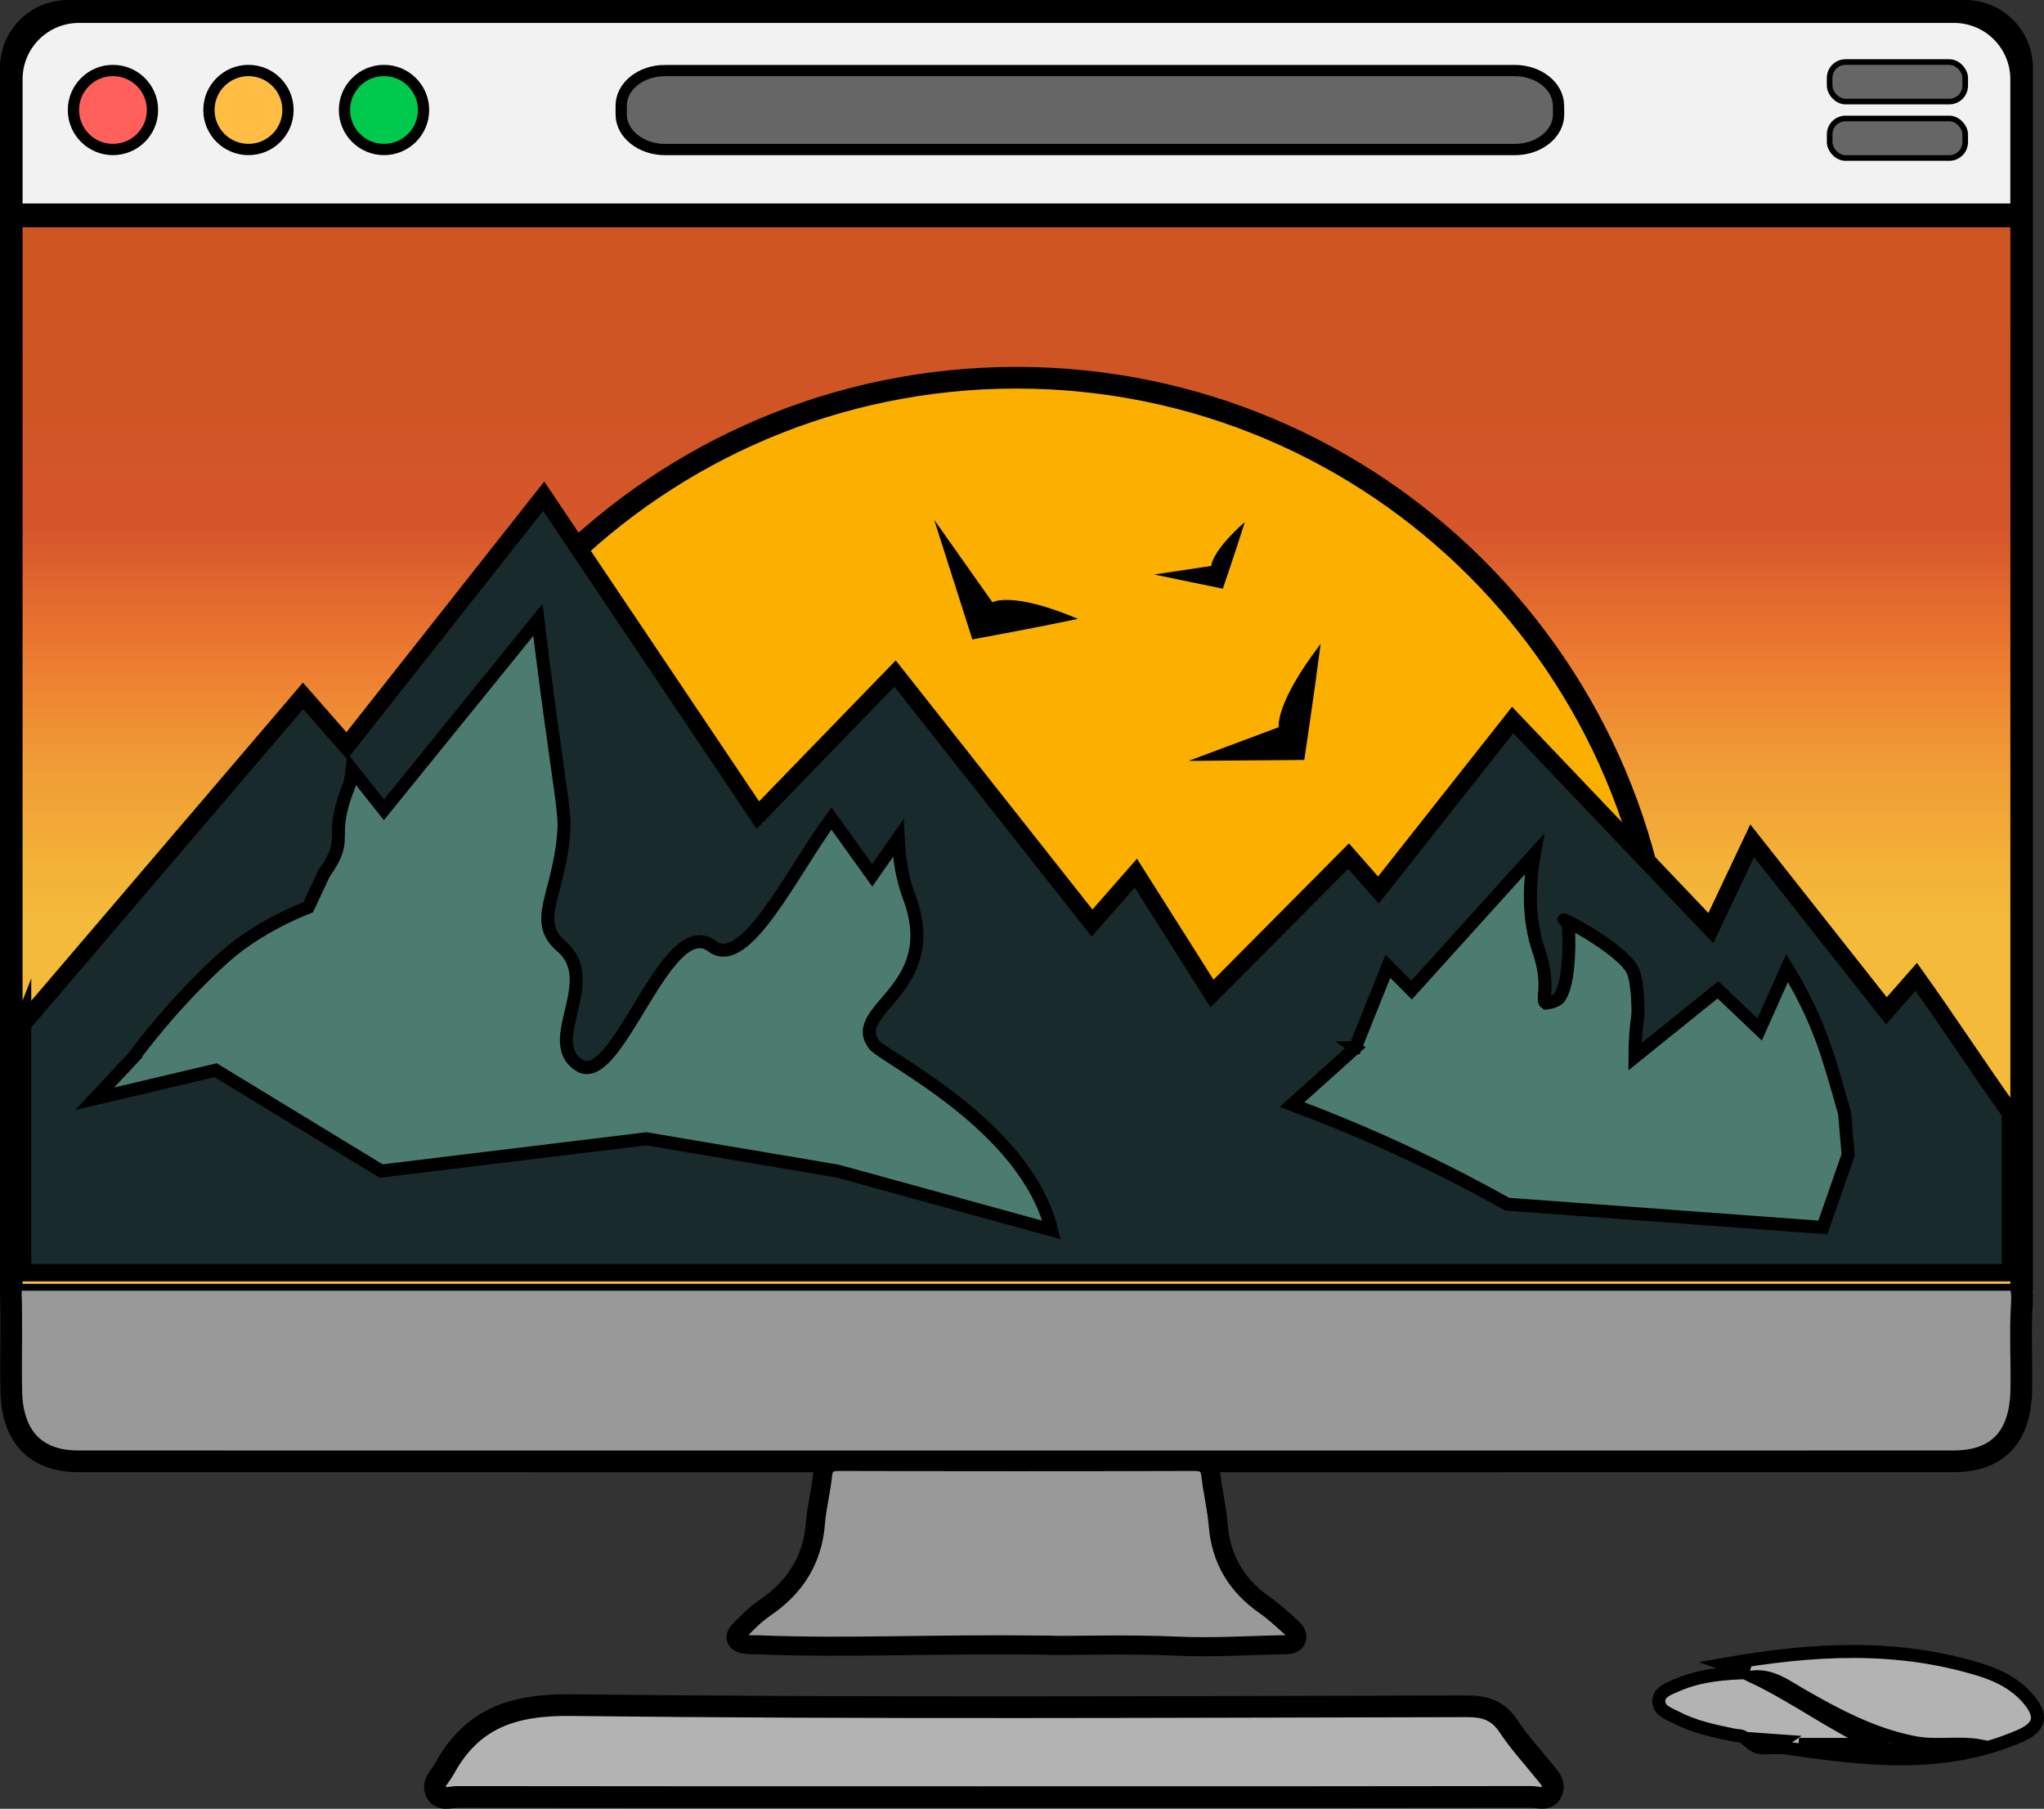 <?xml version="1.0" encoding="UTF-8"?>
<svg id="Layer_2" data-name="Layer 2" xmlns="http://www.w3.org/2000/svg" width="471.55" height="417.18" xmlns:xlink="http://www.w3.org/1999/xlink" viewBox="0 0 471.55 417.18"><rect x="0" y="0" width="471.55" height="417.18" fill="#333333" stroke="none"/>
  <defs>
    <linearGradient id="linear-gradient" x1="234.5" y1="71.36" x2="234.5" y2="274.46" gradientUnits="userSpaceOnUse">
      <stop offset="0" stop-color="#cd5522"/>
      <stop offset=".12" stop-color="#d05525"/>
      <stop offset=".25" stop-color="#d6562b"/>
      <stop offset=".4" stop-color="#ed7c31"/>
      <stop offset=".51" stop-color="#f09a35"/>
      <stop offset=".63" stop-color="#f3b238"/>
      <stop offset=".7" stop-color="#f4bb3a"/>
    </linearGradient>
  </defs>
  <g id="Layer_1-2" data-name="Layer 1">
    <g id="icon">
      <g id="Device">
        <path id="Speaker" d="M234.57,294.09c75.2,0,150.4.07,225.6-.14,5.3-.01,6.61,1.62,6.27,6.87-.42,6.56,0,13.17-.13,19.76-.21,10.92-5.47,16.46-15.69,16.46-144.18.02-288.36.02-432.53,0-9.87,0-15.28-5.67-15.49-16.16-.15-7.48.13-14.96-.1-22.43-.12-3.69,1.32-4.43,4.44-4.41,18.17.12,36.34.06,54.51.06,57.7,0,115.41,0,173.11,0Z" fill="#999" stroke="#000" stroke-miterlimit="10" stroke-width="5"/>
        <path id="neck" d="M240.58,379.42c-25.83-.29-45.6.76-65.36-.05-1.17-.05-2.37.05-3.51-.17-1.91-.38-2.56-1.6-1.13-3.09,1.81-1.89,3.71-3.8,5.86-5.26,6.99-4.75,11.04-11.08,11.69-19.61.28-3.63,1.25-7.21,1.61-10.85.26-2.61,1.38-3.34,3.94-3.33,27.25.08,54.5.09,81.75,0,2.62,0,3.65.83,3.94,3.35.43,3.78,1.37,7.5,1.67,11.28.63,8.03,4.34,14.09,10.89,18.63,2.03,1.41,3.86,3.14,5.71,4.8.86.77,1.9,1.76,1.43,2.99-.47,1.23-1.87,1.22-3.06,1.24-8.05.14-16.12.69-24.15.33-12.45-.57-24.9-.03-31.28-.23Z" fill="#999" stroke="#000" stroke-miterlimit="10" stroke-width="4.4"/>
        <path id="keyboard" d="M228.89,414.49c-41.11,0-82.21.01-123.32-.05-1.68,0-3.95.99-4.95-1.09-1.02-2.12.92-3.6,1.86-5.33,6.4-11.73,15.84-14.91,29.31-14.75,68.89.79,137.79.4,206.69.27,4.27,0,7.18,1.03,9.57,4.64,2.38,3.59,5.33,6.8,8.04,10.17,1.14,1.42,2.72,2.85,1.93,4.82-.91,2.27-3.18,1.26-4.82,1.26-33.12.06-66.24.05-99.35.05-8.32,0-16.64,0-24.96,0Z" fill="#b3b3b3" stroke="#000" stroke-miterlimit="10" stroke-width="5"/>
        <path id="mouse" d="M403.56,385.77c-1.45-.49-2.9-.99-5.71-1.95,20.76-3.65,40.04-4.6,59.16,1.35,4.33,1.35,8.32,3.44,11.23,7.07,3.14,3.91,2.09,6.28-2.41,8.22-17.68,7.6-35.76,5.33-53.91,2.69-1.3-.19-2.65-.07-3.97-.03-2.72.06-2.68.03-5.67-2.42-.56-.46-1.58-.37-2.39-.54-4.56-.94-9.13-1.9-13.28-4.08-1.67-.87-4.14-1.61-3.91-3.98.19-1.94,2.37-2.64,4.02-3.37,5.3-2.33,10.86-2.83,16.84-2.96ZM456.9,402.68c-5.02-.95-10.12.21-15.2-.76-9.64-1.85-18.08-6.37-26.45-11.19-3.3-1.91-6.49-4.36-10.75-3.99,9.71,4.62,18.35,11.13,28.21,15.59h-17.69c13.95,1.41,27.89,2.09,41.88.36ZM404.26,401.04c2.14,1.66,4.5,2.14,6.94.5-2.31-.17-4.62-.34-6.94-.5Z" fill="#b3b3b3" stroke="#000" stroke-miterlimit="10" stroke-width="3"/>
      </g>
      <rect id="Screen" y="47.85" width="469" height="249.84" stroke-width="0"/>
      <rect id="Background" x="5.21" y="52.42" width="458.58" height="243.69" fill="url(#linear-gradient)" stroke-width="0"/>
      <path id="Sun" d="M84.54,236.9c0-82.72,67.14-149.78,149.96-149.78s149.96,67.06,149.96,149.78" fill="#fbb000" stroke="#000" stroke-miterlimit="10" stroke-width="5"/>
      <g id="Birds">
        <path id="Bird1" d="M274.19,175.49l26.7-.21s2.09-13.7,3.78-26.77c-10.63,13.89-9.67,19.21-9.67,19.21,0,0-20.81,7.78-20.81,7.78Z" stroke-width="0"/>
        <path id="Bird2" d="M215.51,119.88l8.81,27.59s12.53-2.26,24.37-4.73c-15.44-6.53-19.73-3.82-19.73-3.82,0,0-13.45-19.04-13.45-19.04Z" stroke-width="0"/>
        <path id="Bird3" d="M266.27,132.51l15.84,3.27s2.69-7.86,5.08-15.39c-7.76,6.87-7.76,10.14-7.76,10.14,0,0-13.15,1.97-13.15,1.97Z" stroke-width="0"/>
      </g>
      <g id="Mountains">
        <path d="M5.21,236.23v57.3h458.58v-36.89c-7.67-10.75-14.03-20.6-21.71-31.35l-6.89,7.84-30.97-39.22c-3.18,6.72-6.35,13.43-9.53,20.15-15.24-16-30.48-32-45.72-48l-30.97,39.22-6.89-7.84c-10.5,10.57-21,21.14-31.5,31.71-5.86-9.26-11.72-18.52-17.57-27.77l-10.1,11.51-45.45-57.54c-10.55,10.88-21.1,21.76-31.65,32.64-16.47-24.51-32.94-49.03-49.41-73.54l-45.43,57.55-10.1-11.51c-.69.81-1.38,1.62-2.07,2.44-20.88,24.44-41.76,48.88-62.63,73.32Z" fill="#192a2c" stroke="#000" stroke-miterlimit="10" stroke-width="4"/>
        <path d="M312.64,241.66h.02l7.52-18.78,5.48,5.46,28.3-31.31c-1.2,6.86-1.49,14.83.99,22.13,1.03,3.03,1.36,5.19,1.44,6.84.18,3.62-.56,4.82.26,5.35.57-.05,1.66-.21,2.69-.85,0,0,3.26-2.01,2.46-17.63h0c-5.47-3.3,13.12,5.87,15.06,11.45,1.14,3.29,1.02,9.52,1.01,9.7,0,.14-.03.27-.03.27-.03.22-.07.36-.19,1.41-.2,1.72-.47,4.55-.47,8.02h0c15.8-12.73,19.15-15.42,19.15-15.42,0,0,3.36,3.19,9.62,9.14,2.11-4.73,4.22-9.46,6.33-14.19,4.58,7.51,7.21,13.92,8.78,18.51,1.94,5.67,4.48,15.07,4.49,15.09,0,0,.82,9.52.82,9.52,0,0-2.04,5.84-5.84,16.73l-72.82-5.36c-8.46-4.74-17.88-9.56-28.27-14.22-7.38-3.31-14.53-6.21-21.36-8.76,4.86-4.36,9.71-8.73,14.57-13.09Z" fill="#4c7b6f" stroke="#000" stroke-miterlimit="10" stroke-width="3"/>
        <path d="M30.77,243.87c5.48-7.28,10.59-12.9,14.47-16.87,5.92-6.05,9.22-8.53,10.15-9.2,5.53-4.01,11.07-6.72,15.72-8.57l3.64-7.79c6.18-8.64.76-7.57,5.63-19.88.46-1.16.72-2.52.86-4.02l7.33,9.23c11.84-14.6,23.68-29.21,35.52-43.81,1.45,11.97,2.77,21.66,3.71,28.31,2.48,17.47,2.48,17.85,2.23,21.03-1.11,14.07-7.31,20.19-.54,25.94,9.46,8.04-4.56,22.04,4.22,27.49,8.79,5.44,19.94-35.53,30.59-27.49,7.66,5.78,18.58-17.42,27.52-29.45l9.4,13.09,5.99-8.56c.21,4.79.98,9.4,2.52,13.5,8.11,21.47-14.2,25.85-8.12,34.06,2.25,3.03,34.98,18.53,40.98,42.8l-49.39-13.59-44.09-7.44-61.17,7.44-38.19-23.26c-9.31,2.2-18.61,4.4-27.92,6.6,2.98-3.18,5.96-6.37,8.95-9.55Z" fill="#4c7b6f" stroke="#000" stroke-miterlimit="10" stroke-width="3"/>
      </g>
      <g id="NavItems">
        <path d="M15.62,0h437.75c8.62,0,15.62,7,15.62,15.62v32.52H0V15.62C0,7,7,0,15.62,0Z" stroke-width="0"/>
        <path d="M18.19,5.29h432.61c7.17,0,12.98,5.82,12.98,12.98v28.66H5.21v-28.66c0-7.17,5.82-12.98,12.98-12.98Z" fill="#f2f2f2" stroke-width="0"/>
        <g id="Menu">
          <rect x="422.1" y="14.31" width="31.27" height="9.11" rx="3.66" ry="3.66" fill="#666" stroke="#000" stroke-miterlimit="10" stroke-width="1.3"/>
          <rect x="422.1" y="27.33" width="31.27" height="9.11" rx="3.66" ry="3.66" fill="#666" stroke="#000" stroke-miterlimit="10" stroke-width="1.3"/>
        </g>
        <path id="Searchbar" d="M153.43,16.27h195.99c5.55,0,10.06,3.57,10.12,8.01,0,.67.02,1.35.03,2.02.06,4.51-4.49,8.19-10.12,8.19h-196.02c-5.57,0-10.12-3.64-10.12-8.1v-2.02c0-4.47,4.53-8.1,10.12-8.1Z" fill="#666" stroke="#000" stroke-miterlimit="10" stroke-width="2.6"/>
        <g id="Buttons">
          <g>
            <ellipse id="Buitton" cx="26.06" cy="25.37" rx="10.42" ry="10.41" stroke-width="0"/>
            <ellipse id="CloseButton" cx="26.06" cy="25.37" rx="7.82" ry="7.81" fill="#ff605c" stroke-width="0"/>
          </g>
          <g>
            <ellipse id="Button" cx="57.32" cy="25.37" rx="10.42" ry="10.41" stroke-width="0"/>
            <ellipse id="MinifyButton" cx="57.32" cy="25.37" rx="7.82" ry="7.81" fill="#ffbd44" stroke-width="0"/>
          </g>
          <g>
            <ellipse id="Button-2" data-name="Button" cx="88.59" cy="25.37" rx="10.42" ry="10.41" stroke-width="0"/>
            <ellipse id="OpenButton" cx="88.59" cy="25.37" rx="7.82" ry="7.81" fill="#00ca4e" stroke-width="0"/>
          </g>
        </g>
      </g>
    </g>
  </g>
</svg>